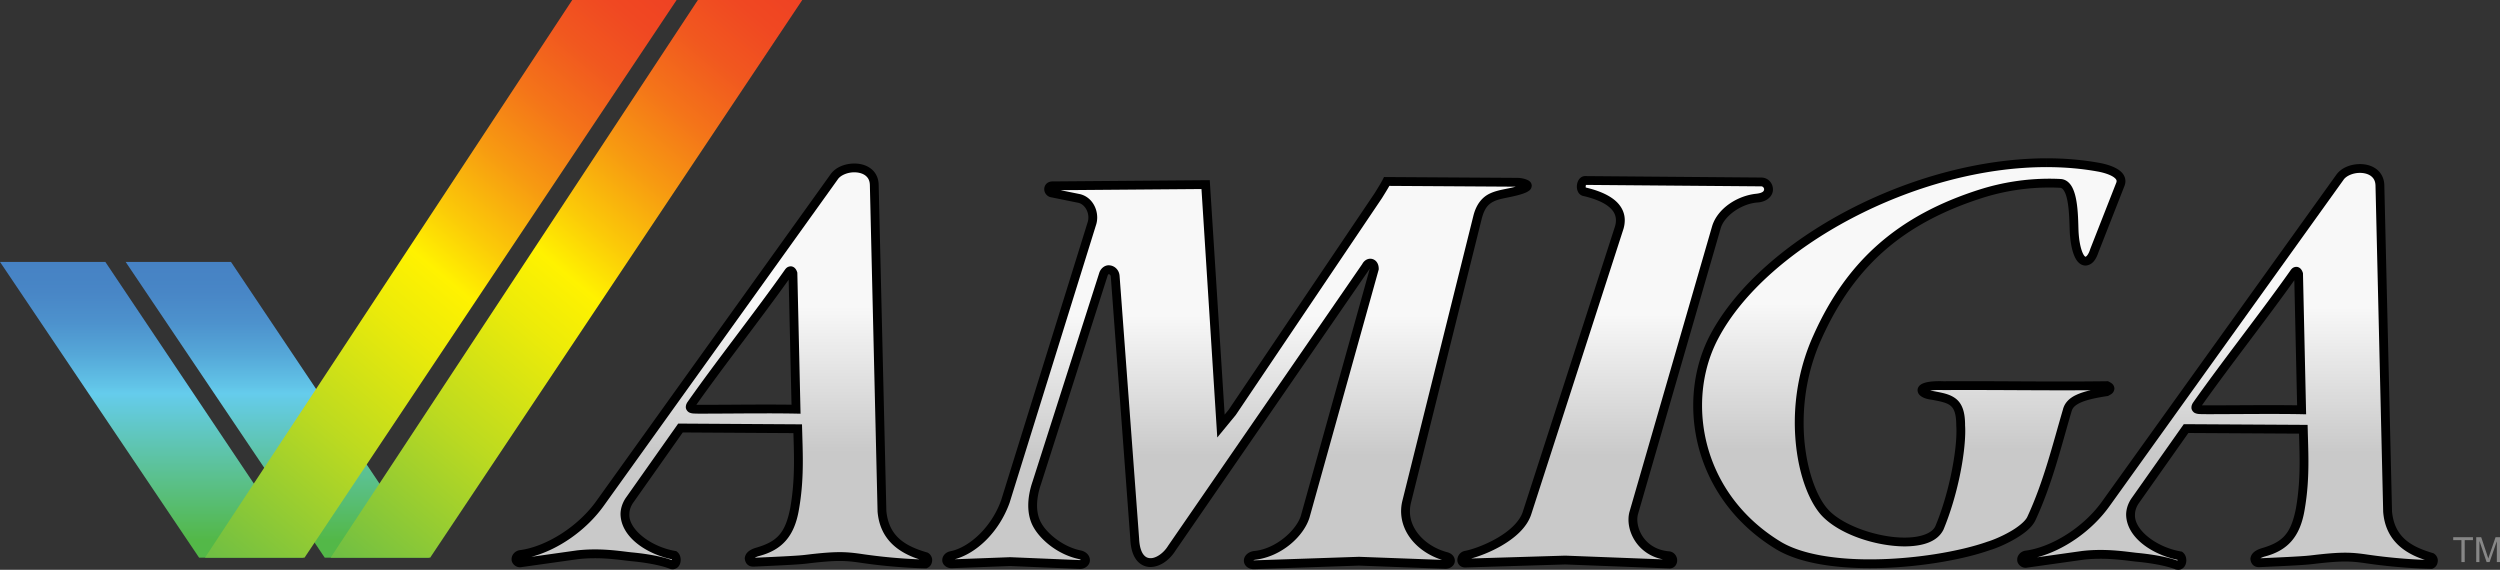 <svg xmlns="http://www.w3.org/2000/svg" xml:space="preserve" width="566.929" height="129.21"><rect width="100%" height="100%" fill="#333333" stroke="none"/><linearGradient id="a" x1="280.519" x2="280.519" y1="41.153" y2="128.077" gradientUnits="userSpaceOnUse"><stop offset=".35" style="stop-color:#f8f8f8"/><stop offset=".716" style="stop-color:#c9c9c9"/></linearGradient><path fill="url(#a)" d="m314.466 41.153 29.807.189c.568 0 4.658.663-.453 1.999-4.084 1.063-7.43.661-8.764 5.979l-16.086 64.575c-1.336 5.769 3.152 10.742 8.955 12.301 1.313.32 1.393 1.715-.158 1.8l-19.586-.724-23.795.805c-1.728 0-1.795-1.794.085-2.125 5.562-.567 10.478-5.151 11.548-8.913l15.643-56.077c.002-.846-.436-1.287-.914-1.287-.35 0-.723.236-.965.719l-44.044 63.917c-1.22 1.967-3.14 3.271-4.838 3.271-1.835 0-3.412-1.521-3.578-5.375l-4.433-59.588c-.048-.826-.744-1.454-1.438-1.454-.478 0-.956.297-1.222 1.029l-15.107 47.273c-1.237 3.593-1.325 7.104.147 9.646 1.463 2.611 5.229 5.803 9.64 6.701 1.714.412 1.628 2.125-.004 2.209l-15.824-.662-13.293.498c-1.561-.084-1.393-1.631.004-1.883 4.578-.979 9.826-5.638 12.205-12.267l19.571-62.897c.821-2.376-.476-5.236-2.852-5.804l-6.055-1.229c-1.063-.082-1.215-1.632.002-1.632l34.736-.282 3.482 54.755 2.548-3.1 33.147-49.172c.407-.665 1.391-2.214 1.889-3.195z"/><path d="M282.789 128.577a1.83 1.83 0 0 1-.715-1.438c.017-1.149 1.001-1.98 2.225-2.174l.027-.006.043-.004c5.083-.46 9.815-4.928 10.685-8.187l15.581-55.852-44.048 63.92c-1.372 2.18-3.473 3.711-5.686 3.744-1.196.013-2.412-.545-3.218-1.644-.812-1.096-1.27-2.636-1.359-4.66l-4.432-59.601c-.002-.292-.342-.518-.439-.512-.008.004-.017.004-.027.004-.037 0-.095 0-.245.327l-15.114 47.295c-.582 1.689-.889 3.343-.889 4.837 0 1.529.317 2.88.963 3.995 1.27 2.314 4.902 5.408 9.001 6.216 1.134.255 2.012 1.101 2.019 2.18.014 1.132-1.046 1.981-2.201 2l-.058.002-15.822-.661-13.303.497-.043-.002c-1.048-.002-2.078-.789-2.053-1.84.014-1.059.874-1.847 1.902-2.019 4.122-.852 9.223-5.29 11.461-11.587l19.579-62.925c.129-.373.193-.769.193-1.165.002-1.568-.99-3.044-2.298-3.332l-6.008-1.221c-1.043-.115-1.721-1.01-1.703-1.875-.004-.42.153-.885.506-1.231.35-.348.855-.52 1.343-.516l35.681-.288 3.382 53.167.906-1.1 33.1-49.101c.412-.671 1.393-2.221 1.85-3.125l.278-.551 30.42.192c.506.031 1.437.116 2.311.574.259.159.736.456.773 1.206-.077.897-.635 1.161-1.092 1.428-.51.261-1.194.496-2.195.759-2.138.547-3.968.733-5.244 1.334-1.258.611-2.148 1.451-2.799 3.92l-16.082 64.559a7.912 7.912 0 0 0-.214 1.815c-.026 4.268 3.657 8.002 8.43 9.287.945.224 1.738.93 1.759 1.943.005 1.096-1.052 1.819-2.095 1.827l-.054.002-19.602-.725-23.782.804h-.012c-.596.005-1.151-.152-1.586-.492zm1.562-1.503 23.838-.806 18.807.695c-5.114-1.617-9.239-5.779-9.265-11.028a9.952 9.952 0 0 1 .268-2.284l16.087-64.575c.683-2.847 2.131-4.465 3.902-5.25 1.749-.792 3.635-.937 5.578-1.453l.14-.037-28.643-.181c-.553.99-1.303 2.17-1.656 2.75l-33.172 49.208-4.192 5.097-3.583-56.34-31.957.258 4.446.904c2.441.607 3.862 2.942 3.866 5.286 0 .607-.095 1.223-.292 1.788l-19.583 62.938c-2.42 6.682-7.531 11.459-12.446 12.784l12.593-.472 15.813.661a.827.827 0 0 0 .205-.042.946.946 0 0 0-.394-.186c-4.758-.995-8.658-4.285-10.307-7.18-.852-1.47-1.225-3.183-1.225-4.983 0-1.766.356-3.627.99-5.467l15.12-47.31c.332-1.016 1.245-1.716 2.163-1.689 1.289.031 2.329 1.038 2.435 2.381l4.434 59.619c.075 1.801.489 2.948.963 3.576.485.626.974.827 1.617.841 1.181.033 2.919-1.042 4.013-2.839l44.007-63.864c.364-.692 1.033-1.2 1.825-1.204a1.817 1.817 0 0 1 1.42.707c.338.433.493.984.491 1.575l.002.006v.139l-15.682 56.211c-1.266 4.242-6.329 8.924-12.339 9.625a1.426 1.426 0 0 0-.419.131c.039.007.083.01.132.01z"/><linearGradient id="b" x1="366.273" x2="366.273" y1="40.928" y2="127.911" gradientUnits="userSpaceOnUse"><stop offset=".35" style="stop-color:#f8f8f8"/><stop offset=".716" style="stop-color:#c9c9c9"/></linearGradient><path fill="url(#b)" d="m359.425 40.928 40.012.331c1.883 0 2.766 3.332-1 3.664-4.02.354-8.225 3.215-9.213 6.641l-18.748 64.8c-.904 3.438 1.594 9.183 8.051 9.669 1.063.246 1.061 1.877.08 1.877l-23.631-.906-22.697.686c-1.232 0-.896-1.629.154-1.795 3.111-.567 12.154-4.076 13.879-9.634l20.902-64.692c1.309-4.656-3.016-6.949-7.922-8.095-1.062-.17-.845-2.463.133-2.546z"/><path d="m378.567 128.909-23.601-.905-22.688.684c-.466.007-.964-.152-1.31-.503a1.678 1.678 0 0 1-.48-1.199c.017-.946.649-1.87 1.765-2.074 1.394-.249 4.396-1.25 7.141-2.83 2.772-1.573 5.256-3.759 5.967-6.128l20.89-64.654c.14-.494.198-.94.198-1.343-.011-1.41-.699-2.438-2.036-3.391-1.326-.927-3.256-1.631-5.328-2.112-.559-.099-.999-.5-1.203-.895a2.579 2.579 0 0 1-.295-1.237c.005-.481.103-.957.343-1.406.228-.432.7-.921 1.414-.984l.046-.002 40.049.33c1.554.023 2.613 1.308 2.615 2.68.033 1.493-1.355 2.853-3.528 2.98-3.64.282-7.577 3.06-8.341 5.923l-18.74 64.777a4.659 4.659 0 0 0-.148 1.201c.021 2.933 2.246 6.833 7.308 7.215l.069.006.079.019c1.071.253 1.595 1.223 1.581 2.029a1.92 1.92 0 0 1-.403 1.195c-.276.364-.781.626-1.323.626-.016-.002-.028-.002-.041-.002zm-1.452-2.057c-5.262-1.019-7.84-5.458-7.82-9.032 0-.594.07-1.17.221-1.734l18.747-64.799c1.214-3.99 5.686-6.932 10.086-7.36 1.625-.208 1.671-.715 1.704-.988 0-.357-.309-.678-.624-.68l-39.771-.328a1.133 1.133 0 0 0-.07.39c-.002.08.01.151.021.201 2.188.52 4.295 1.258 5.947 2.402 1.666 1.141 2.905 2.851 2.893 5.032a7.017 7.017 0 0 1-.282 1.921l-20.899 64.679c-1.018 3.199-3.918 5.548-6.878 7.26-2.466 1.408-4.993 2.362-6.781 2.833l21.378-.647 22.128.85z"/><linearGradient id="c" x1="432.982" x2="432.982" y1="36.898" y2="127.848" gradientUnits="userSpaceOnUse"><stop offset=".35" style="stop-color:#f8f8f8"/><stop offset=".716" style="stop-color:#c9c9c9"/></linearGradient><path fill="url(#c)" d="M464.128 36.898c4.105 0 8.133.34 12.004 1.062 2.461.496 5.475 1.62 4.738 3.746l-5.906 15.057c-.467 1.534-1.244 2.462-2.031 2.462-1.094 0-2.207-1.792-2.551-6.244-.195-2.436.197-11.205-3.146-11.393a46.972 46.972 0 0 0-2.543-.067c-5.363 0-10.688.885-15.43 2.396-18.068 5.767-29.525 15.623-37.08 32.453-7.385 16.19-3.738 33.692 1.479 39.662 3.557 4.065 11.865 6.874 18.252 6.874 3.75 0 6.836-.971 7.904-3.225 3.457-8.307 5.133-18.494 4.809-23.15.014-5.647-2.201-6.086-6.41-6.866-2.951-.313-3.895-2.228 1.615-2.228.293 0 .604.006.936.02 1.771-.012 3.492-.018 5.189-.018 3.881 0 7.602.021 11.299.039 3.473.019 6.924.035 10.473.035 3.246 0 6.576-.017 10.072-.06.98.483.896.897-.088 1.384-5.973.896-8.352 2.043-8.924 4.254-2.311 7.85-4.383 16.438-8.123 24.488-1.33 2.883-7.605 5.626-9.648 6.204-6.354 2.263-16.916 4.063-26.975 4.063-8.072 0-15.822-1.16-20.813-4.184-18.713-11.438-22.078-33.127-14.438-47.428 11.331-21.274 45.469-39.336 75.336-39.336z"/><path d="M402.708 124.517c-12.916-7.888-18.738-20.608-18.732-32.545 0-5.78 1.356-11.39 3.934-16.207 11.65-21.742 45.962-39.819 76.22-39.867v2c-29.481-.048-63.445 17.999-74.457 38.811-2.409 4.504-3.695 9.795-3.695 15.264.008 11.303 5.468 23.312 17.77 30.837 4.69 2.859 12.321 4.049 20.296 4.038 9.934.005 20.445-1.794 26.701-4.025.903-.253 2.967-1.072 4.874-2.147 1.921-1.054 3.698-2.475 4.14-3.517 3.688-7.93 5.753-16.466 8.063-24.315.348-1.418 1.398-2.544 2.974-3.272.896-.426 1.977-.774 3.296-1.08-2.17.016-4.283.022-6.362.022-3.552 0-7.005-.017-10.478-.035-3.697-.017-7.416-.038-11.294-.038-1.695 0-3.413.006-5.23.017a21.893 21.893 0 0 0-.895-.019 11.744 11.744 0 0 0-2.105.139c.181.039.381.072.596.095l.027.002.05.009c2.085.4 3.839.667 5.237 1.815 1.408 1.185 1.998 3.086 1.989 5.981v.02c.026.392.038.818.038 1.275-.009 5.254-1.692 14.506-4.941 22.337-1.426 2.861-4.932 3.777-8.809 3.796-6.67-.038-15.076-2.803-19.005-7.216-3.354-3.879-5.881-11.648-5.9-20.854 0-6.263 1.207-13.178 4.262-19.878 7.631-17.053 19.421-27.189 37.688-32.994a52.431 52.431 0 0 1 15.735-2.443c.863 0 1.727.021 2.599.067 1.324.072 2.228 1.042 2.717 2.074.514 1.057.789 2.327.97 3.643.356 2.613.308 5.481.4 6.599.222 3.23.994 4.917 1.411 5.228.107.093.135.091.141.091 0 0 .002 0 .002.002 0-.008.122-.002.367-.295.233-.28.505-.785.707-1.459l.017-.05 5.898-15.034a.967.967 0 0 0 .059-.316c.021-.28-.248-.703-1.074-1.154-.789-.432-1.931-.771-2.958-.975-3.803-.709-7.77-1.044-11.818-1.044v-2c4.158 0 8.247.345 12.199 1.082 1.162.236 2.445.594 3.529 1.177 1.049.564 2.102 1.474 2.122 2.914.003.322-.057.642-.179 1l-5.9 15.043c-.543 1.631-1.344 2.999-2.969 3.109-1.16-.023-1.954-.897-2.465-2.036-.535-1.177-.903-2.83-1.083-5.127-.126-1.924-.031-7.288-1.171-9.513-.385-.741-.688-.939-1.033-.96a44.875 44.875 0 0 0-2.487-.065 50.395 50.395 0 0 0-15.126 2.348c-17.869 5.729-28.992 15.304-36.476 31.915-2.925 6.411-4.083 13.044-4.083 19.052-.02 8.812 2.548 16.308 5.405 19.537 3.184 3.719 11.396 6.57 17.499 6.532 3.624.019 6.29-1.007 6.98-2.609 3.12-7.475 4.78-16.659 4.771-21.523 0-.43-.015-.825-.036-1.177l-.002-.034v-.035s-.002 0-.002-.053c-.009-2.705-.526-3.821-1.276-4.451-.752-.662-2.193-1.001-4.285-1.374-.786-.09-1.463-.271-2.019-.551-.522-.29-1.14-.667-1.2-1.608-.005-.499.282-.927.579-1.162.305-.249.644-.398 1.044-.524.798-.242 1.866-.368 3.363-.371.307 0 .631.007.931.021a706.18 706.18 0 0 1 5.194-.019c3.885 0 7.607.022 11.305.04 3.473.019 6.921.035 10.467.035 3.243-.002 6.567-.017 10.061-.061l.236-.005.217.107c.512.289 1.158.554 1.251 1.559-.124 1.084-.796 1.293-1.333 1.617l-.144.071-.155.023c-2.944.438-4.961.947-6.205 1.548-1.251.619-1.675 1.173-1.908 2-2.302 7.813-4.382 16.457-8.174 24.623-.891 1.845-2.916 3.238-4.976 4.42-2.072 1.162-4.169 2.002-5.245 2.308-6.515 2.314-17.129 4.118-27.31 4.123-8.173-.009-16.044-1.142-21.336-4.329z"/><path fill="#878787" d="M558.181 127.465v-4.979h-1.861v-.668h4.477v.668h-1.867v4.979h-.749zM561.539 127.465v-5.646h1.125l1.338 4c.123.371.213.65.271.836.063-.205.164-.508.299-.905l1.352-3.931h1.006v5.646h-.719v-4.727l-1.643 4.727h-.674l-1.633-4.808v4.808h-.722z"/><linearGradient id="d" x1="60.549" x2="60.549" y1="-1452.352" y2="-1385.286" gradientTransform="matrix(1 0 0 -1 2.35 -1325.893)" gradientUnits="userSpaceOnUse"><stop offset=".06" style="stop-color:#53b848"/><stop offset=".555" style="stop-color:#65ccec"/><stop offset=".583" style="stop-color:#61c3e7"/><stop offset=".688" style="stop-color:#55a7d8"/><stop offset=".793" style="stop-color:#4d92cd"/><stop offset=".898" style="stop-color:#4886c6"/><stop offset="1" style="stop-color:#4682c4"/></linearGradient><path fill="url(#d)" d="M28.491 59.393h23.887l44.928 67.066H73.637z"/><linearGradient id="e" x1="72.555" x2="179.013" y1="-1452.288" y2="-1325.416" gradientTransform="matrix(1 0 0 -1 2.35 -1325.893)" gradientUnits="userSpaceOnUse"><stop offset="0" style="stop-color:#6ebe44"/><stop offset=".001" style="stop-color:#6ebe44"/><stop offset=".245" style="stop-color:#bcda20"/><stop offset=".419" style="stop-color:#eceb09"/><stop offset=".505" style="stop-color:#fff200"/><stop offset=".578" style="stop-color:#fbca08"/><stop offset=".679" style="stop-color:#f79a11"/><stop offset=".775" style="stop-color:#f47419"/><stop offset=".864" style="stop-color:#f1581f"/><stop offset=".941" style="stop-color:#f04822"/><stop offset="1" style="stop-color:#ef4223"/></linearGradient><path fill="url(#e)" d="M158.261.001h23.669L97.553 126.459H74.98z"/><linearGradient id="f" x1="32.058" x2="32.058" y1="-1452.351" y2="-1385.286" gradientTransform="matrix(1 0 0 -1 2.35 -1325.893)" gradientUnits="userSpaceOnUse"><stop offset=".06" style="stop-color:#53b848"/><stop offset=".555" style="stop-color:#65ccec"/><stop offset=".583" style="stop-color:#61c3e7"/><stop offset=".688" style="stop-color:#55a7d8"/><stop offset=".793" style="stop-color:#4d92cd"/><stop offset=".898" style="stop-color:#4886c6"/><stop offset="1" style="stop-color:#4682c4"/></linearGradient><path fill="url(#f)" d="M0 59.393h23.889l44.927 67.065H45.147z"/><linearGradient id="g" x1="44.064" x2="150.521" y1="-1452.287" y2="-1325.416" gradientTransform="matrix(1 0 0 -1 2.35 -1325.893)" gradientUnits="userSpaceOnUse"><stop offset="0" style="stop-color:#6ebe44"/><stop offset=".001" style="stop-color:#6ebe44"/><stop offset=".245" style="stop-color:#bcda20"/><stop offset=".419" style="stop-color:#eceb09"/><stop offset=".505" style="stop-color:#fff200"/><stop offset=".578" style="stop-color:#fbca08"/><stop offset=".679" style="stop-color:#f79a11"/><stop offset=".775" style="stop-color:#f47419"/><stop offset=".864" style="stop-color:#f1581f"/><stop offset=".941" style="stop-color:#f04822"/><stop offset="1" style="stop-color:#ef4223"/></linearGradient><path fill="url(#g)" d="M129.769 0h23.669L69.063 126.458H46.489z"/><linearGradient id="h" x1="163.706" x2="163.706" y1="38.08" y2="128.09" gradientUnits="userSpaceOnUse"><stop offset=".35" style="stop-color:#f8f8f8"/><stop offset=".716" style="stop-color:#c9c9c9"/></linearGradient><path fill="url(#h)" d="m154.313 97.063-11.644 16.511c-3.452 5.399 3.078 11.04 10.279 12.354.66.513.548 2.163-.415 2.163-.105 0-.219-.02-.345-.063-.144-.063-2.86-1.194-9.034-1.771-1.652-.156-4.623-.663-8.245-.663a35.96 35.96 0 0 0-3.947.214l-13.024 1.834c-1.232-.082-1.229-1.551.002-1.882 6.293-.813 13.835-5.481 18.259-11.771l52.979-73.901c.875-1.269 2.745-2.007 4.565-2.007 2.279 0 4.474 1.158 4.517 3.887l1.745 73.983c.566 6.204 4.724 8.829 9.962 10.294.732.495.411 1.477-.086 1.645-.34-.007-6.801-.105-14.522-1.254-1.807-.267-3.22-.421-4.946-.421-1.493 0-3.221.116-5.64.373-3.029.32-1.598.366-13.862.91-.466.022-.919-.099-1.017-.888.109-.91 1.48-1.349 1.918-1.465 4.9-1.358 7.317-3.816 8.392-9.847 1.16-6.631.85-12.269.694-18.071l-26.585-.164zm19.08-4.322c2.696 0 5.234.015 7.125.056L179.816 62c-.133-.4-.313-.605-.519-.605-.169 0-.357.145-.546.439-6.558 9.313-15.59 20.729-22.065 29.973-.415.729-.001.979.98.979.157.015.688.02 1.498.02 1.393 0 3.607-.016 6.142-.027 2.534-.02 5.39-.038 8.087-.038"/><path d="M152.533 129.088a2.04 2.04 0 0 1-.669-.114l-.036-.013-.039-.017c-.031-.015-2.65-1.127-8.73-1.695-1.722-.163-4.612-.656-8.149-.658a35.17 35.17 0 0 0-3.809.205l-13.125 1.848-.105-.006c-1.026-.017-1.9-.914-1.856-1.844-.006-.916.684-1.756 1.668-2.002l.064-.019.064-.006c5.928-.746 13.334-5.301 17.576-11.362l52.967-73.887c1.179-1.655 3.311-2.422 5.39-2.438 1.305.002 2.629.323 3.696 1.121 1.074.79 1.809 2.118 1.819 3.742l1.744 73.946c.572 5.681 4.13 7.903 9.232 9.391l.155.043.135.092c.586.381.885 1.055.87 1.616-.029.767-.35 1.46-1.189 1.803l-.166.058-.18-.004c-.354-.007-6.859-.105-14.648-1.262-1.79-.266-3.135-.411-4.799-.411-1.44-.002-3.133.112-5.535.367-2.978.314-1.688.373-13.937.914-.072.002-.116 0-.128 0-.325.002-.788-.054-1.208-.384-.423-.333-.645-.857-.705-1.38l-.015-.122.015-.12c.139-.966.814-1.474 1.328-1.776a5.498 5.498 0 0 1 1.316-.532c4.65-1.38 6.546-3.232 7.675-9.058.661-3.779.835-7.231.835-10.606 0-2.11-.069-4.192-.13-6.297l-25.096-.154-11.318 16.047c-.563.883-.792 1.712-.793 2.526-.135 3.433 4.824 7.333 10.41 8.303l.238.043.195.151c.632.521.792 1.2.804 1.826-.004.44-.096.895-.369 1.323-.253.419-.81.803-1.424.803l-.038-.001zm-9.287-3.827c5.473.512 8.313 1.454 9.117 1.759l.002-.058a.738.738 0 0 0-.013-.136c-5.933-1.258-11.505-5.107-11.634-10.188-.002-1.208.36-2.443 1.133-3.644l11.646-16.51.298-.428 28.075.173.027.967c.064 2.423.158 4.835.158 7.319.002 3.445-.178 7.028-.866 10.955-1.021 6.235-3.96 9.298-9.119 10.638-.183.035-.621.205-.905.375 11.97-.535 10.449-.57 13.503-.893 2.437-.259 4.2-.379 5.746-.379 1.786 0 3.268.163 5.093.433a122.74 122.74 0 0 0 12.971 1.201c-4.847-1.563-8.941-4.615-9.469-10.806l-.002-.033-1.747-74.025c-.031-1.098-.417-1.711-1.021-2.184-.609-.462-1.521-.721-2.495-.719-1.563-.019-3.17.692-3.753 1.589l-52.973 73.893c-4.064 5.747-10.508 10.144-16.537 11.712l10.37-1.461a37.376 37.376 0 0 1 4.06-.222c3.703.002 6.756.522 8.335.672zm11.061-27.199.006-.998-.006.998zm26.189-4.267a353.844 353.844 0 0 0-7.104-.054V91.74c2.232 0 4.356.01 6.102.036l-.646-28.35c-6.368 8.949-14.75 19.6-20.933 28.37.228.005.685.01 1.249.008 1.386 0 3.602-.015 6.136-.026 2.534-.019 5.392-.037 8.093-.037v2.001c-2.693-.002-5.547.017-8.083.035-2.534.011-4.747.027-6.146.027-.815-.002-1.295-.002-1.576-.021-.396-.006-.752-.032-1.145-.188-.41-.114-.957-.705-.918-1.313.006-.403.139-.696.292-.972l.024-.045.025-.033c6.5-9.281 15.533-20.696 22.043-29.94.269-.385.603-.852 1.386-.897.452-.006.843.251 1.044.5.214.251.33.512.425.79l.046.143.731 31.991-1.045-.024z"/><linearGradient id="i" x1="505.14" x2="505.14" y1="38.209" y2="128.211" gradientUnits="userSpaceOnUse"><stop offset=".35" style="stop-color:#f8f8f8"/><stop offset=".716" style="stop-color:#c9c9c9"/></linearGradient><path fill="url(#i)" d="M551.406 126.374c.732.481.398 1.464-.086 1.632-.34-.006-6.801-.105-14.521-1.238-1.834-.271-3.254-.43-5.002-.43-1.479 0-3.188.113-5.584.366-3.041.317-1.598.364-13.877.91-.457.021-.904-.099-1.002-.888.107-.908 1.48-1.338 1.906-1.467 4.908-1.348 7.326-3.814 8.404-9.845 1.158-6.618.838-12.256.684-18.069l-26.588-.152-11.645 16.512c-3.439 5.393 3.09 11.023 10.289 12.338.662.521.539 2.168-.422 2.168a1.14 1.14 0 0 1-.352-.063c-.146-.061-2.859-1.184-9.021-1.773-1.65-.156-4.625-.662-8.246-.662-1.248 0-2.57.059-3.945.213l-13.035 1.834c-1.221-.084-1.219-1.551.004-1.881 6.305-.814 13.834-5.472 18.27-11.771l52.98-73.885c.875-1.274 2.744-2.013 4.563-2.013 2.281 0 4.48 1.163 4.521 3.891l1.744 73.972c.555 6.21 4.724 8.823 9.961 10.301zm-36.614-33.501c2.705 0 5.256.016 7.152.057l-.689-30.813c-.137-.4-.318-.605-.521-.605-.172 0-.355.144-.539.44-6.568 9.325-15.592 20.739-22.078 29.97-.404.732-.002.98.979.98.191.018.945.021 2.078.021 1.377 0 3.32-.012 5.516-.021 2.528-.013 5.393-.029 8.102-.029"/><path d="M493.962 129.21a2.13 2.13 0 0 1-.656-.11l-.047-.015-.031-.013c-.063-.025-2.661-1.119-8.733-1.703-1.721-.164-4.616-.656-8.152-.658-1.217 0-2.501.058-3.807.204l-13.136 1.849-.106-.008c-1.025-.02-1.892-.918-1.847-1.844-.009-.913.679-1.751 1.66-2l.063-.019.066-.007c5.94-.747 13.335-5.289 17.586-11.362l52.968-73.869c1.179-1.661 3.311-2.429 5.388-2.446 1.308.002 2.633.323 3.7 1.121 1.075.792 1.812 2.122 1.82 3.746l1.744 73.939c.562 5.683 4.129 7.894 9.233 9.396l-.271.962.271-.962.146.04.13.085c.593.374.894 1.054.877 1.607-.036.773-.346 1.45-1.174 1.803l-.173.062-.183-.004c-.358-.006-6.86-.106-14.648-1.248-1.82-.271-3.171-.419-4.856-.419-1.427 0-3.101.11-5.48.361-2.988.313-1.685.371-13.947.915-.053.002-.093 0-.123 0-.32.002-.781-.053-1.203-.384-.425-.334-.644-.858-.701-1.383l-.015-.117.015-.121c.136-.968.815-1.474 1.325-1.774.533-.306 1.053-.461 1.308-.54 4.657-1.367 6.553-3.228 7.685-9.052.654-3.743.828-7.169.828-10.52 0-2.138-.072-4.247-.133-6.384l-25.098-.144-11.319 16.047c-.559.881-.786 1.707-.788 2.517-.134 3.429 4.824 7.327 10.415 8.3l.244.043.196.157c.622.52.781 1.195.792 1.817a2.436 2.436 0 0 1-.37 1.327c-.254.421-.81.807-1.428.807l-.035.001zm-9.279-3.83c5.496.524 8.346 1.477 9.11 1.765a.738.738 0 0 0-.01-.204c-5.934-1.259-11.505-5.105-11.636-10.182-.002-1.204.361-2.434 1.13-3.632l11.943-16.938 28.078.161.027.968c.062 2.451.159 4.891.159 7.404 0 3.419-.178 6.974-.857 10.868-1.025 6.231-3.965 9.305-9.101 10.625a4.075 4.075 0 0 0-.921.385c11.963-.536 10.435-.572 13.5-.892 2.414-.255 4.157-.372 5.688-.372 1.811 0 3.3.166 5.146.439a124.83 124.83 0 0 0 12.942 1.188c-4.831-1.574-8.92-4.615-9.437-10.805l-.004-.036-1.743-74.008c-.032-1.096-.416-1.711-1.023-2.185-.609-.465-1.524-.724-2.499-.722-1.559-.017-3.166.692-3.75 1.597l-52.975 73.877c-4.07 5.749-10.494 10.134-16.522 11.706l10.354-1.456a36.367 36.367 0 0 1 4.058-.219c3.707-.001 6.761.518 8.343.668zm-25.236 1.556-.003-.002.003.002zm62.474-33.008c-1.882-.04-4.43-.056-7.131-.056v-2c2.242 0 4.378.01 6.131.038l-.635-28.358c-6.378 8.958-14.751 19.604-20.941 28.36.297.007.975.013 1.828.011 1.37 0 3.314-.011 5.509-.021 2.53-.013 5.397-.029 8.108-.029v2c-2.705 0-5.567.016-8.099.028-2.193.01-4.138.022-5.519.022-1.137-.002-1.827 0-2.154-.023-.398-.007-.754-.032-1.149-.188-.416-.117-.953-.718-.911-1.313.004-.405.138-.692.282-.962l.025-.047.032-.044c6.511-9.265 15.535-20.68 22.045-29.921.26-.391.607-.873 1.391-.913.455-.004.839.253 1.039.497.214.249.331.507.429.786l.049.145.716 32.012-1.045-.024zm-7.13-.056v.002-.002z"/></svg>